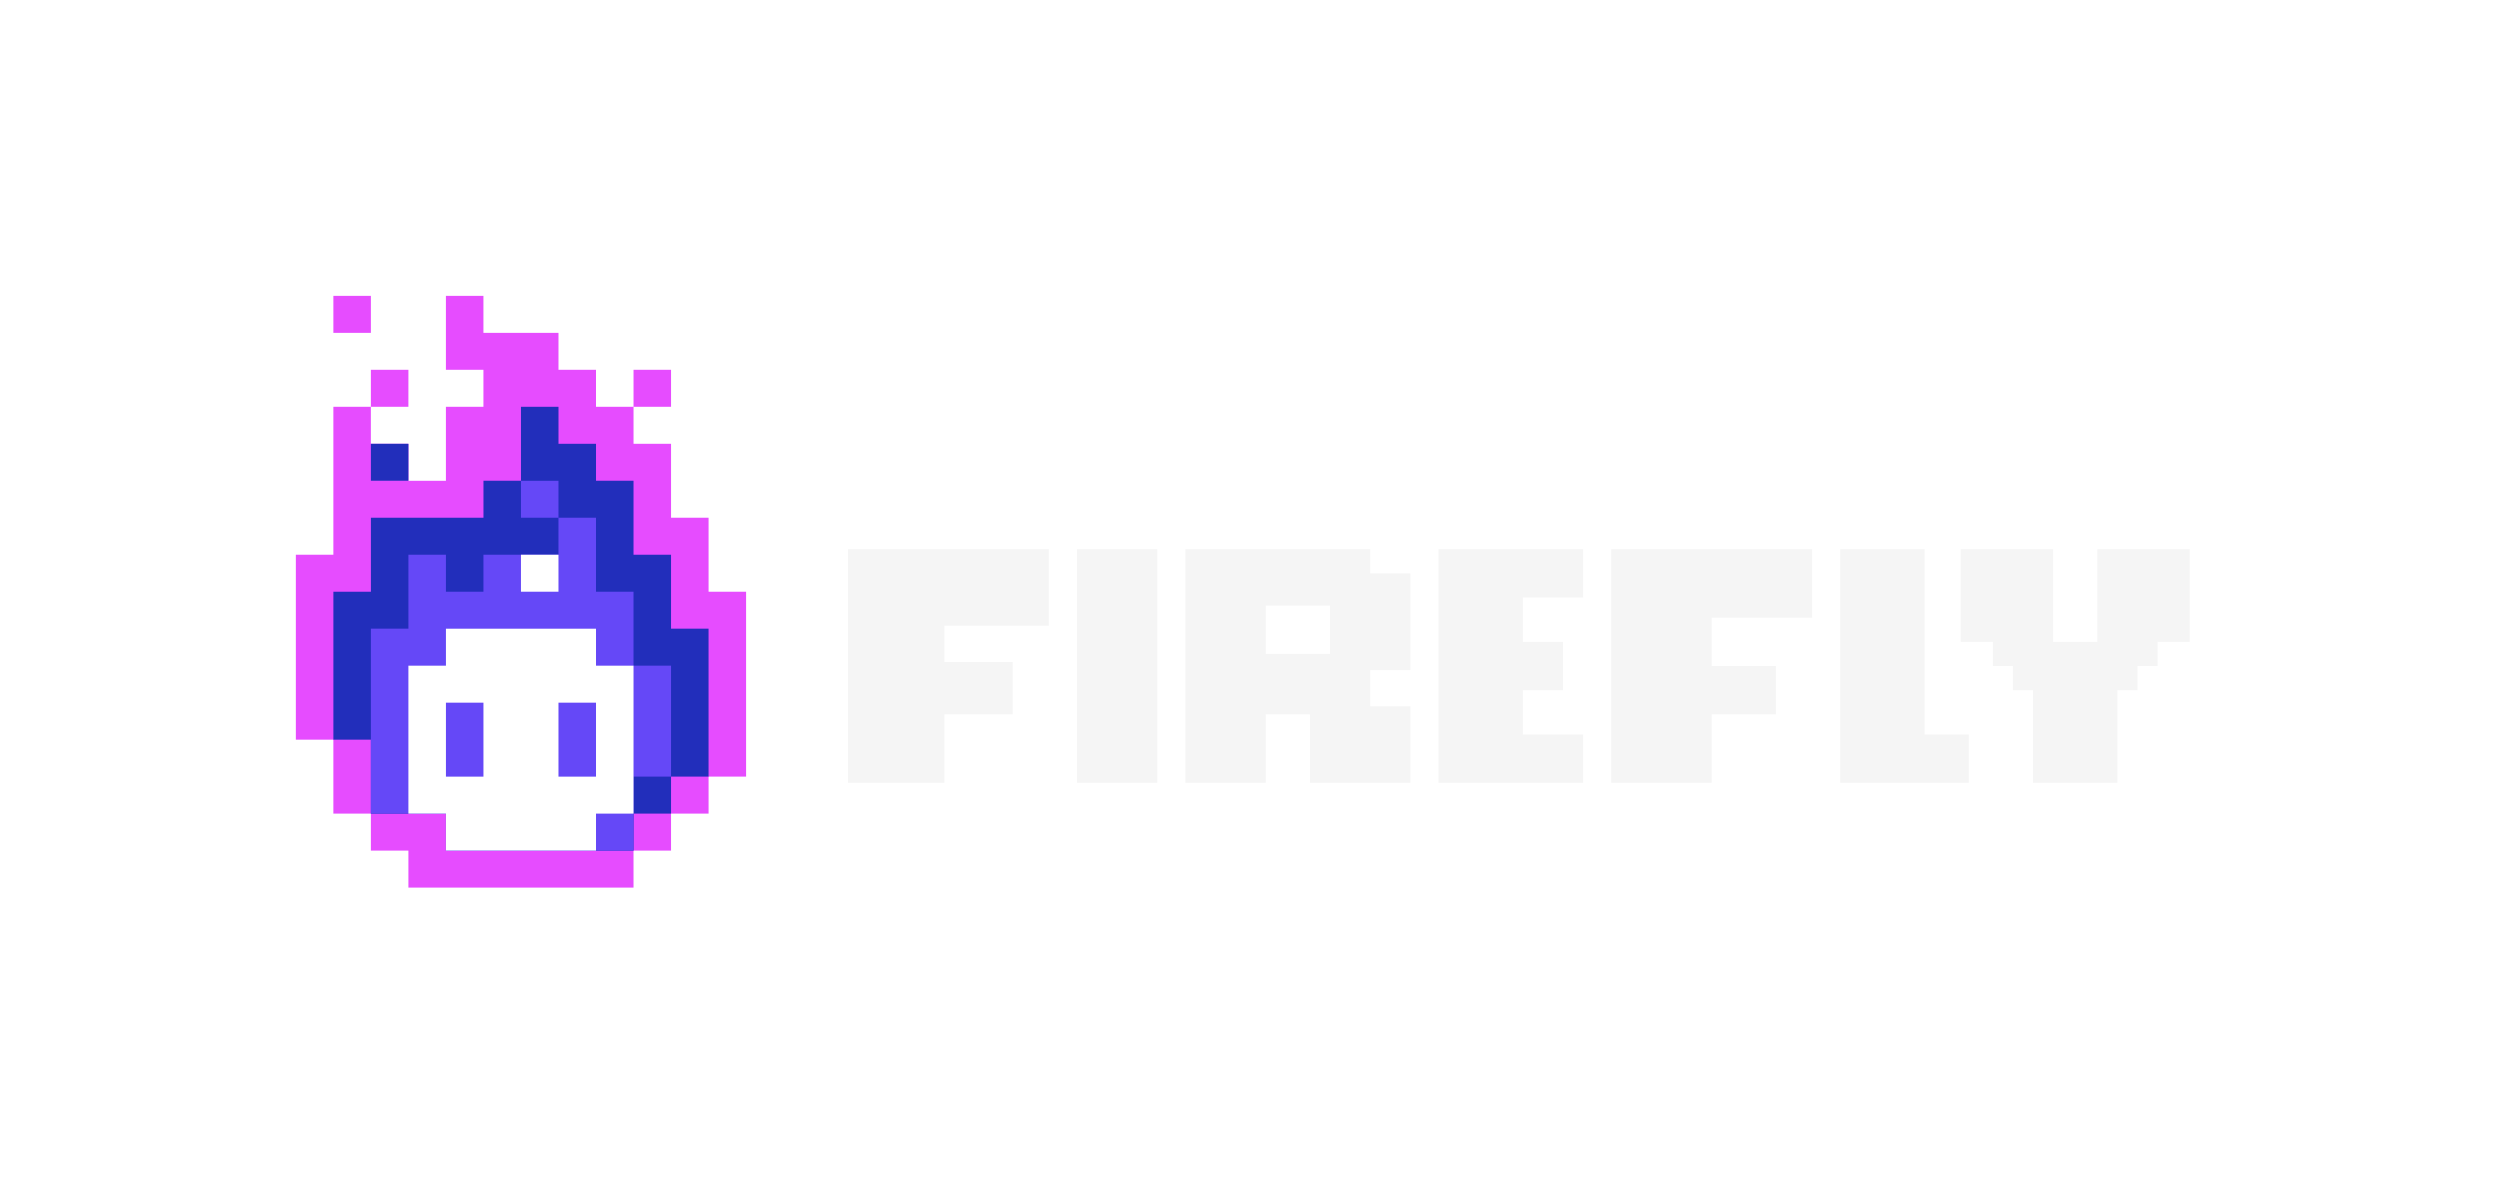 <svg fill="none" height="80" width="169" xmlns="http://www.w3.org/2000/svg" xmlns:xlink="http://www.w3.org/1999/xlink"><filter id="a" color-interpolation-filters="sRGB" filterUnits="userSpaceOnUse" height="80" width="168.024" x="0" y="0"><feFlood flood-opacity="0" result="BackgroundImageFix"/><feGaussianBlur in="BackgroundImageFix" stdDeviation="8"/><feComposite in2="SourceAlpha" operator="in" result="effect1_backgroundBlur_24206_156839"/><feColorMatrix in="SourceAlpha" result="hardAlpha" values="0 0 0 0 0 0 0 0 0 0 0 0 0 0 0 0 0 0 127 0"/><feOffset/><feGaussianBlur stdDeviation="10"/><feComposite in2="hardAlpha" operator="out"/><feColorMatrix values="0 0 0 0 0 0 0 0 0 0 0 0 0 0 0 0 0 0 0.05 0"/><feBlend in2="effect1_backgroundBlur_24206_156839" result="effect2_dropShadow_24206_156839"/><feBlend in="SourceGraphic" in2="effect2_dropShadow_24206_156839" result="shape"/></filter><g filter="url(#a)"><g fill="#f5f5f5"><path d="m57.323 37.127h13.578v5.173h-7.06v2.45h4.616v3.54h-4.616v4.628h-6.518zm15.479 0h5.431v15.79h-5.43zm30.143 6.262v-2.995h4.074v-3.267h-9.777v15.79h9.777v-3.266h-4.074v-2.995h2.716v-3.267zm5.974-6.262h13.578v4.628h-6.789v3.267h4.345v3.267h-4.345v4.629h-6.789zm21.182 0h-5.703v15.79h8.69v-3.266h-2.987z"/><path clip-rule="evenodd" d="m80.134 37.127h12.492v1.633h2.715v6.535h-2.715v2.45h2.715v5.173h-6.788v-4.629h-2.988v4.629h-5.43zm9.776 3.812v3.267h-4.345v-3.267z" fill-rule="evenodd"/><path d="m138.791 37.127h-6.246v6.262h2.173v1.633h1.357v1.634h1.358v6.262h5.703v-6.262h1.358v-1.634h1.358v-1.632h2.172v-6.262h-6.246v6.262h-2.987z"/></g><path d="m22.536 20h2.536v2.5h-2.536zm5.073 5h-2.537v2.5h-2.536v10h-2.536v12.5h2.536v5h2.536v2.5h2.537v2.5h15.217v-2.5h2.536v-2.5h2.538v-2.5h2.536v-12.5h-2.536v-5h-2.537v-5h-2.536v-2.5h2.536v-2.5h-2.536v2.5h-2.537v-2.5h-2.536v-2.5h-5.074v-2.5h-2.536v5h2.536v2.5h-2.536v5h-2.536v-2.5h-2.537v-2.5h2.537z" fill="#e64cff"/><path d="m35.217 27.5h2.537v2.5h2.536v2.5h2.536v5h2.536v5h2.536v10h-2.536v2.5h-2.536v2.5h-12.681v-2.5h-5.073v-5h-2.536v-10h2.536v-5h7.61v-2.5h2.535zm-7.608 2.5h-2.537v2.5h2.537z" fill="#222ebb"/><path d="m35.217 32.5h2.536v2.5h-2.536zm7.609 12.5v-5h-2.536v-5h-2.537v2.5h-5.072v2.5h-2.536v-2.5h-2.536v5h-2.537v12.5h5.073v2.5h12.68v-5h2.537v-7.5z" fill="#6548f7"/><g fill="#fff"><path d="m37.753 37.5h-2.536v2.5h2.536z"/><path clip-rule="evenodd" d="m30.145 42.5v2.5h-2.537v10h2.537v2.5h10.145v-2.5h2.536v-10h-2.536v-2.5zm0 5h2.536v5h-2.536zm10.145 5v-5h-2.537v5z" fill-rule="evenodd"/></g></g></svg>